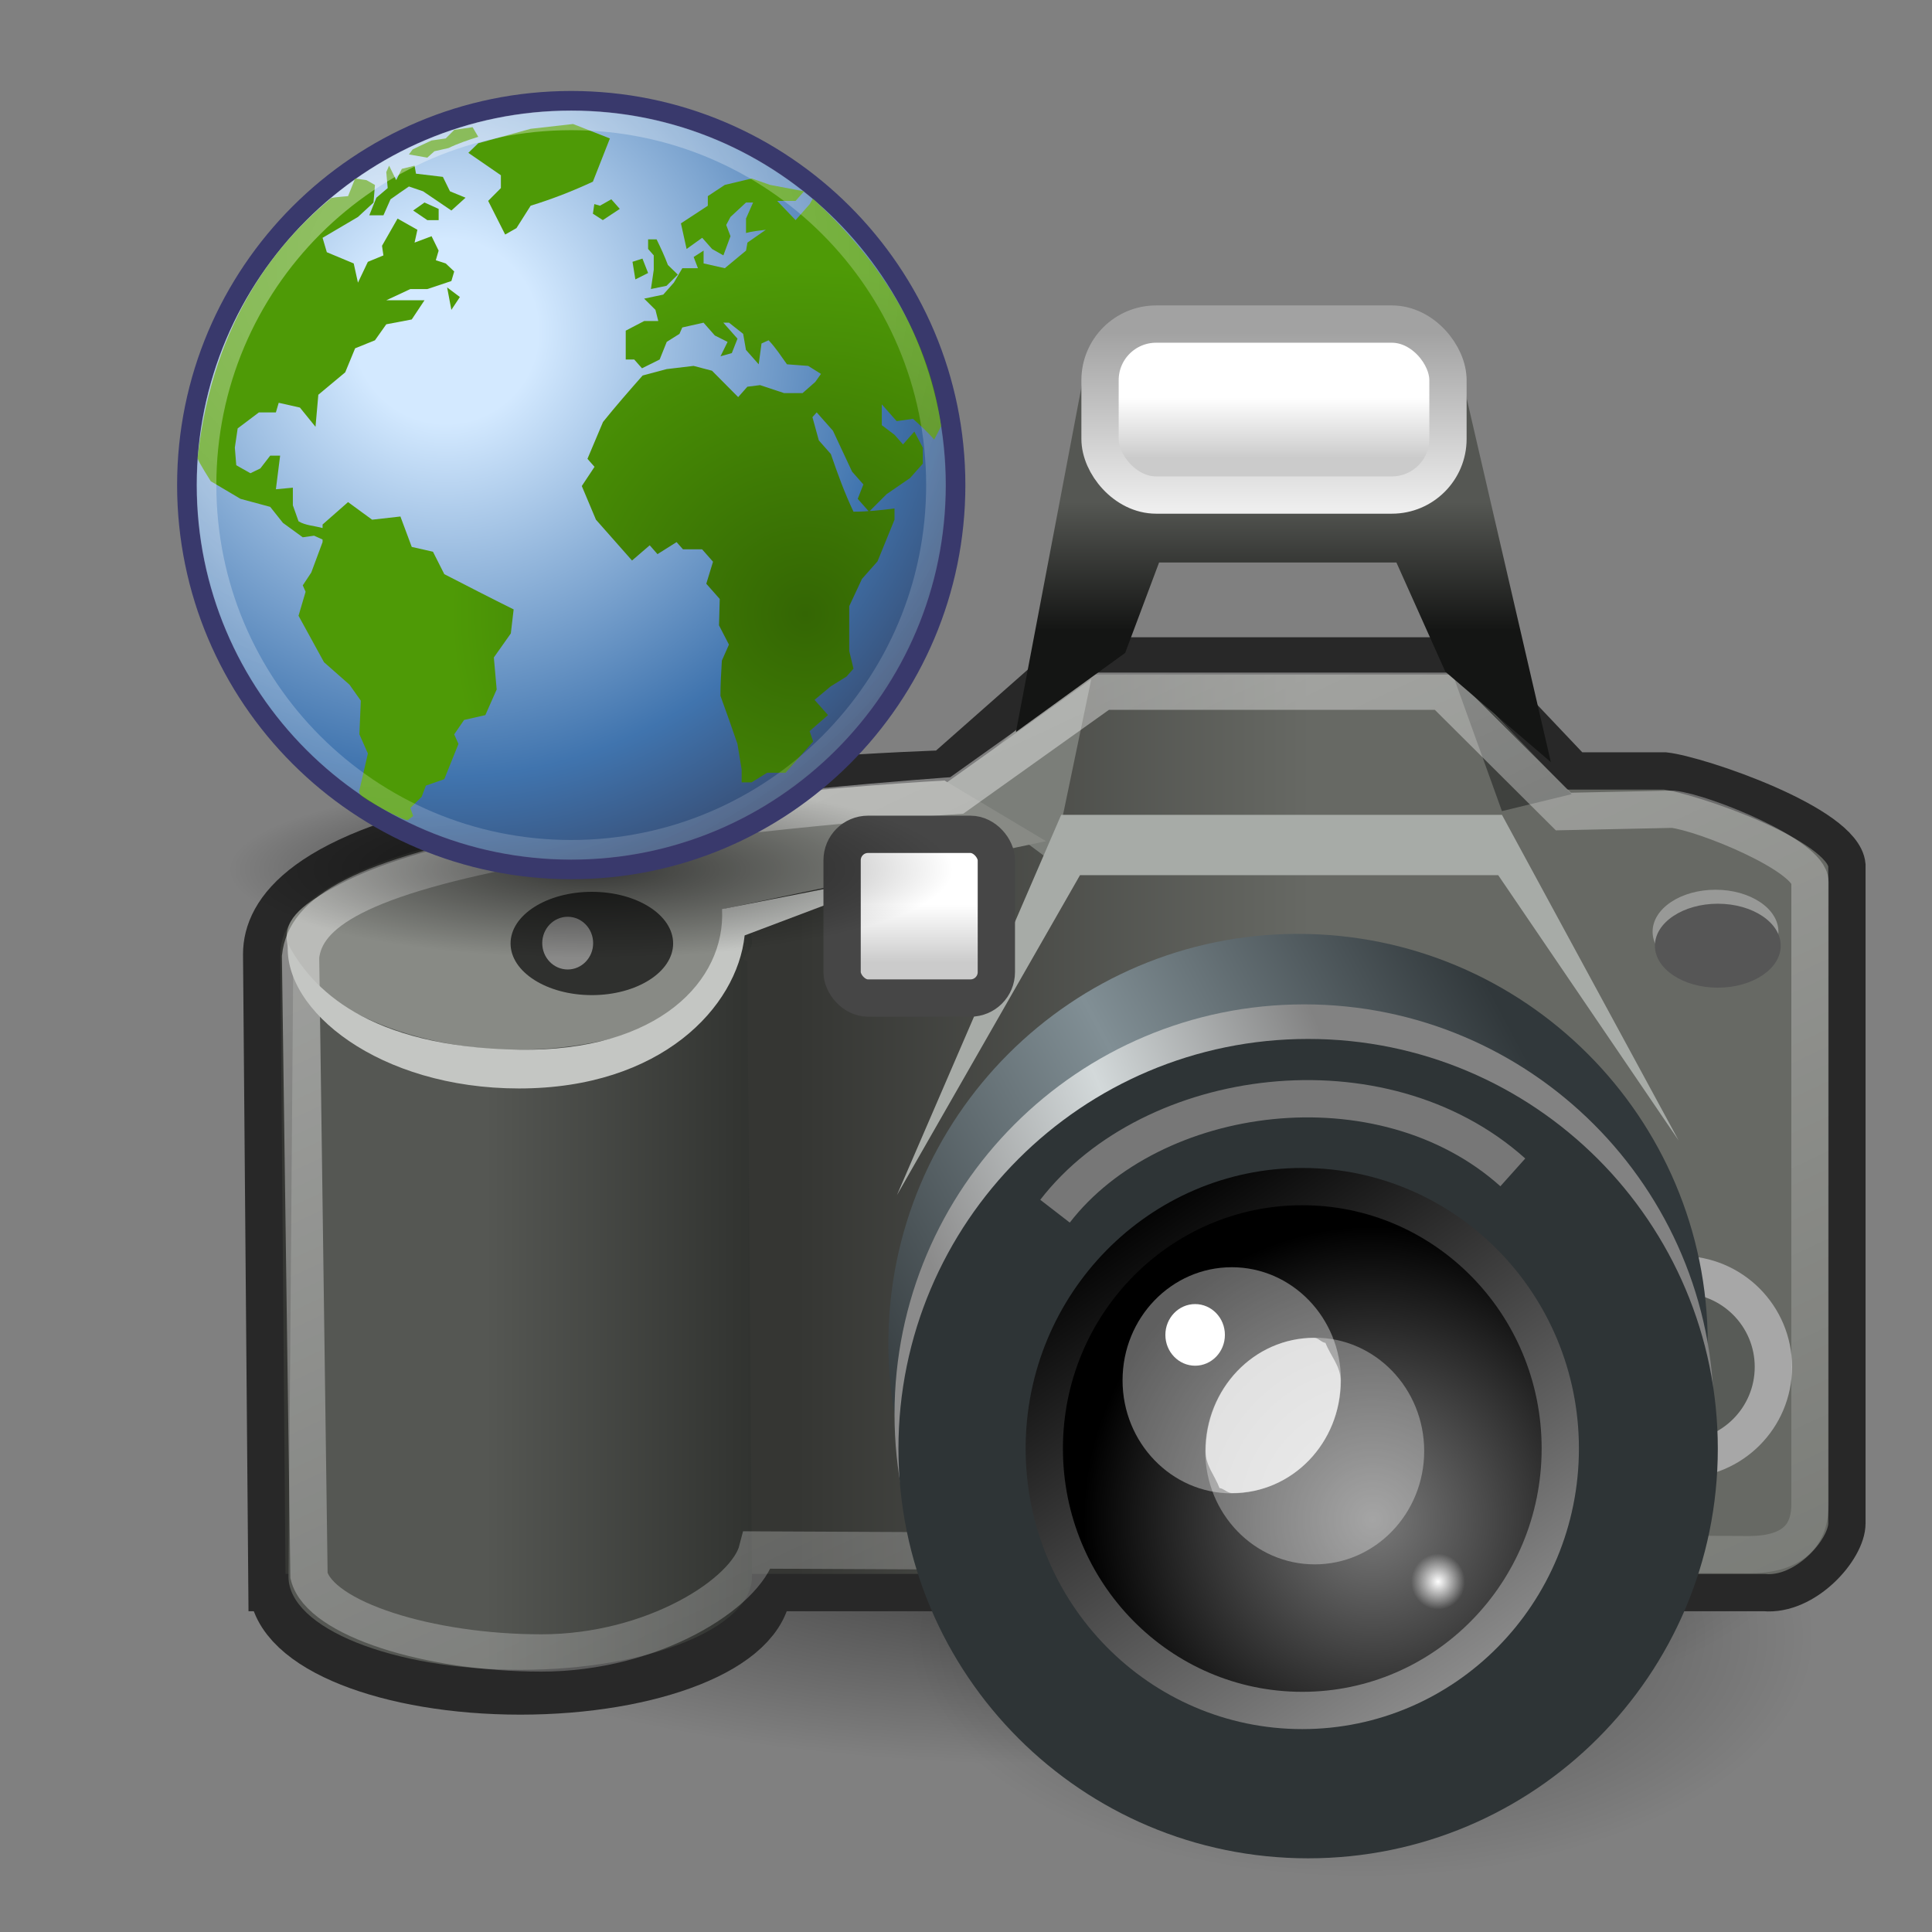 <?xml version="1.0" encoding="UTF-8" standalone="no"?>
<!-- Created with Inkscape (http://www.inkscape.org/) -->

<svg
   xmlns:dc="http://purl.org/dc/elements/1.1/"
   xmlns:cc="http://creativecommons.org/ns#"
   xmlns:rdf="http://www.w3.org/1999/02/22-rdf-syntax-ns#"
   xmlns:svg="http://www.w3.org/2000/svg"
   xmlns="http://www.w3.org/2000/svg"
   xmlns:xlink="http://www.w3.org/1999/xlink"
   xmlns:sodipodi="http://sodipodi.sourceforge.net/DTD/sodipodi-0.dtd"
   xmlns:inkscape="http://www.inkscape.org/namespaces/inkscape"
   width="240"
   height="240"
   id="svg2"
   version="1.1"
   inkscape:version="0.48.0 r9654"
   sodipodi:docname="Neues Dokument 1">
  <rect width="100%" height="100%" fill="#808080" stroke="none"/>
  <defs
     id="defs4">
    <linearGradient
       y2="29.719"
       x2="14.844"
       y1="29.719"
       x1="7.871"
       gradientTransform="matrix(1.036,0,0,1,0.585,-0.991)"
       gradientUnits="userSpaceOnUse"
       id="linearGradient3513"
       xlink:href="#linearGradient2290"
       inkscape:collect="always" />
    <linearGradient
       gradientTransform="translate(0.747,-1.193)"
       y2="26.093"
       x2="30.13"
       y1="26.093"
       x1="16.353"
       gradientUnits="userSpaceOnUse"
       id="linearGradient3510"
       xlink:href="#linearGradient2304"
       inkscape:collect="always" />
    <linearGradient
       y2="29.719"
       x2="14.844"
       y1="29.719"
       x1="7.871"
       gradientTransform="matrix(1.025,0,0,1,0.68,-1.193)"
       gradientUnits="userSpaceOnUse"
       id="linearGradient3503"
       xlink:href="#linearGradient2290"
       inkscape:collect="always" />
    <linearGradient
       gradientTransform="translate(0.747,-1.193)"
       y2="57.125"
       x2="35.888"
       y1="16.125"
       x1="16.667"
       gradientUnits="userSpaceOnUse"
       id="linearGradient3497"
       xlink:href="#linearGradient2690"
       inkscape:collect="always" />
    <linearGradient
       gradientTransform="translate(0.747,-1.193)"
       y2="12.847"
       x2="29.395"
       y1="9.412"
       x1="29.395"
       gradientUnits="userSpaceOnUse"
       id="linearGradient3489"
       xlink:href="#linearGradient2268"
       inkscape:collect="always" />
    <linearGradient
       y2="24.701"
       x2="7.915"
       y1="30.817"
       x1="7.915"
       gradientTransform="matrix(1.318,0,0,0.773,19.455,-15.414)"
       gradientUnits="userSpaceOnUse"
       id="linearGradient3486"
       xlink:href="#linearGradient2230"
       inkscape:collect="always" />
    <linearGradient
       y2="30.191"
       x2="6.56"
       y1="29.374"
       x1="6.56"
       gradientTransform="matrix(1.478,0,0,1.982,19.315,-52.801)"
       gradientUnits="userSpaceOnUse"
       id="linearGradient3484"
       xlink:href="#linearGradient3301"
       inkscape:collect="always" />
    <linearGradient
       y2="30.191"
       x2="6.56"
       y1="29.374"
       x1="6.56"
       gradientTransform="matrix(0.655,0,0,1.898,15.689,-36.745)"
       gradientUnits="userSpaceOnUse"
       id="linearGradient3479"
       xlink:href="#linearGradient3301"
       inkscape:collect="always" />
    <linearGradient
       y2="30.191"
       x2="6.56"
       y1="29.374"
       x1="6.56"
       gradientTransform="matrix(0.655,0,0,1.898,14.942,-35.552)"
       gradientUnits="userSpaceOnUse"
       id="linearGradient3242"
       xlink:href="#linearGradient3301"
       inkscape:collect="always" />
    <linearGradient
       y2="24.701"
       x2="7.915"
       y1="30.817"
       x1="7.915"
       gradientTransform="matrix(1.318,0,0,0.773,18.707,-14.22)"
       gradientUnits="userSpaceOnUse"
       id="linearGradient3240"
       xlink:href="#linearGradient2230"
       inkscape:collect="always" />
    <linearGradient
       y2="30.191"
       x2="6.56"
       y1="29.374"
       x1="6.56"
       gradientTransform="matrix(1.478,0,0,1.982,18.567,-51.608)"
       gradientUnits="userSpaceOnUse"
       id="linearGradient3238"
       xlink:href="#linearGradient3301"
       inkscape:collect="always" />
    <linearGradient
       y2="12.847"
       x2="29.395"
       y1="9.412"
       x1="29.395"
       gradientUnits="userSpaceOnUse"
       id="linearGradient3236"
       xlink:href="#linearGradient2268"
       inkscape:collect="always" />
    <radialGradient
       r="1.75"
       fy="22.688"
       fx="14.75"
       cy="22.688"
       cx="14.75"
       gradientTransform="matrix(1,0,0,1.036,0,-0.81)"
       gradientUnits="userSpaceOnUse"
       id="radialGradient3234"
       xlink:href="#linearGradient2818"
       inkscape:collect="always" />
    <linearGradient
       y2="27.073"
       x2="18.422"
       y1="18.849"
       x1="12.836"
       gradientUnits="userSpaceOnUse"
       id="linearGradient3232"
       xlink:href="#linearGradient2631"
       inkscape:collect="always" />
    <radialGradient
       r="4.625"
       fy="23.672"
       fx="16.875"
       cy="23.672"
       cx="16.875"
       gradientTransform="matrix(1,0,0,1.014,0,-0.305)"
       gradientUnits="userSpaceOnUse"
       id="radialGradient3230"
       xlink:href="#linearGradient2591"
       inkscape:collect="always" />
    <linearGradient
       y2="57.125"
       x2="35.888"
       y1="16.125"
       x1="16.667"
       gradientUnits="userSpaceOnUse"
       id="linearGradient3228"
       xlink:href="#linearGradient2690"
       inkscape:collect="always" />
    <linearGradient
       y2="29.719"
       x2="14.844"
       y1="29.719"
       x1="7.871"
       gradientTransform="matrix(1.025,0,0,1,-6.795098e-2,0)"
       gradientUnits="userSpaceOnUse"
       id="linearGradient3226"
       xlink:href="#linearGradient2290"
       inkscape:collect="always" />
    <linearGradient
       y2="30.917"
       x2="33.904"
       y1="35.303"
       x1="23.661"
       gradientUnits="userSpaceOnUse"
       id="linearGradient3224"
       xlink:href="#linearGradient2673"
       inkscape:collect="always" />
    <linearGradient
       y2="30.566"
       x2="38.416"
       y1="39.052"
       x1="22.55"
       gradientUnits="userSpaceOnUse"
       id="linearGradient3222"
       xlink:href="#linearGradient2615"
       inkscape:collect="always" />
    <linearGradient
       y2="26.093"
       x2="30.13"
       y1="26.093"
       x1="16.353"
       gradientUnits="userSpaceOnUse"
       id="linearGradient3220"
       xlink:href="#linearGradient2304"
       inkscape:collect="always" />
    <linearGradient
       y2="29.719"
       x2="14.844"
       y1="29.719"
       x1="7.871"
       gradientTransform="matrix(1.036,0,0,1,-0.162,0.202)"
       gradientUnits="userSpaceOnUse"
       id="linearGradient3218"
       xlink:href="#linearGradient2290"
       inkscape:collect="always" />
    <radialGradient
       r="17.5"
       fy="36.812"
       fx="25.375"
       cy="36.812"
       cx="25.375"
       gradientTransform="matrix(1,0,0,0.454,0,20.115)"
       gradientUnits="userSpaceOnUse"
       id="radialGradient3216"
       xlink:href="#linearGradient2656"
       inkscape:collect="always" />
    <radialGradient
       r="17.5"
       fy="36.812"
       fx="25.375"
       cy="36.812"
       cx="25.375"
       gradientTransform="matrix(1,0,0,0.454,0,20.115)"
       gradientUnits="userSpaceOnUse"
       id="radialGradient3214"
       xlink:href="#linearGradient2656"
       inkscape:collect="always" />
    <radialGradient
       gradientUnits="userSpaceOnUse"
       gradientTransform="matrix(1,0,0,1.036,0,-0.81)"
       r="1.75"
       fy="22.688"
       fx="14.75"
       cy="22.688"
       cx="14.75"
       id="radialGradient2824"
       xlink:href="#linearGradient2818"
       inkscape:collect="always" />
    <linearGradient
       y2="29.719"
       x2="14.844"
       y1="29.719"
       x1="7.871"
       gradientTransform="matrix(1.036,0,0,1,-0.162,0.202)"
       gradientUnits="userSpaceOnUse"
       id="linearGradient1485"
       xlink:href="#linearGradient2290"
       inkscape:collect="always" />
    <linearGradient
       y2="26.093"
       x2="30.13"
       y1="26.093"
       x1="16.353"
       gradientUnits="userSpaceOnUse"
       id="linearGradient1482"
       xlink:href="#linearGradient2304"
       inkscape:collect="always" />
    <linearGradient
       y2="29.719"
       x2="14.844"
       y1="29.719"
       x1="7.871"
       gradientTransform="matrix(1.025,0,0,1,-6.795098e-2,0)"
       gradientUnits="userSpaceOnUse"
       id="linearGradient1475"
       xlink:href="#linearGradient2290"
       inkscape:collect="always" />
    <linearGradient
       y2="57.125"
       x2="35.888"
       y1="16.125"
       x1="16.667"
       gradientUnits="userSpaceOnUse"
       id="linearGradient1469"
       xlink:href="#linearGradient2690"
       inkscape:collect="always" />
    <linearGradient
       y2="12.847"
       x2="29.395"
       y1="9.412"
       x1="29.395"
       gradientUnits="userSpaceOnUse"
       id="linearGradient1461"
       xlink:href="#linearGradient2268"
       inkscape:collect="always" />
    <linearGradient
       y2="24.701"
       x2="7.915"
       y1="30.817"
       x1="7.915"
       gradientTransform="matrix(1.318,0,0,0.773,18.707,-14.22)"
       gradientUnits="userSpaceOnUse"
       id="linearGradient1458"
       xlink:href="#linearGradient2230"
       inkscape:collect="always" />
    <linearGradient
       y2="30.191"
       x2="6.56"
       y1="29.374"
       x1="6.56"
       gradientTransform="matrix(1.478,0,0,1.982,18.567,-51.608)"
       gradientUnits="userSpaceOnUse"
       id="linearGradient1456"
       xlink:href="#linearGradient3301"
       inkscape:collect="always" />
    <linearGradient
       y2="30.191"
       x2="6.56"
       y1="29.374"
       x1="6.56"
       gradientTransform="matrix(0.655,0,0,1.898,14.942,-35.552)"
       gradientUnits="userSpaceOnUse"
       id="linearGradient1451"
       xlink:href="#linearGradient3301"
       inkscape:collect="always" />
    <linearGradient
       y2="27.073"
       x2="18.422"
       y1="18.849"
       x1="12.836"
       gradientUnits="userSpaceOnUse"
       id="linearGradient1433"
       xlink:href="#linearGradient2631"
       inkscape:collect="always" />
    <radialGradient
       r="4.625"
       fy="23.672"
       fx="16.875"
       cy="23.672"
       cx="16.875"
       gradientTransform="matrix(1,0,0,1.014,-4.816024e-16,-0.305)"
       gradientUnits="userSpaceOnUse"
       id="radialGradient1431"
       xlink:href="#linearGradient2591"
       inkscape:collect="always" />
    <linearGradient
       y2="30.917"
       x2="33.904"
       y1="35.303"
       x1="23.661"
       gradientUnits="userSpaceOnUse"
       id="linearGradient1425"
       xlink:href="#linearGradient2673"
       inkscape:collect="always" />
    <linearGradient
       y2="30.566"
       x2="38.416"
       y1="39.052"
       x1="22.55"
       gradientUnits="userSpaceOnUse"
       id="linearGradient1423"
       xlink:href="#linearGradient2615"
       inkscape:collect="always" />
    <radialGradient
       r="17.5"
       fy="36.812"
       fx="25.375"
       cy="36.812"
       cx="25.375"
       gradientTransform="matrix(1,0,0,0.454,-1.856804e-15,20.115)"
       gradientUnits="userSpaceOnUse"
       id="radialGradient1417"
       xlink:href="#linearGradient2656"
       inkscape:collect="always" />
    <radialGradient
       r="17.5"
       fy="36.812"
       fx="25.375"
       cy="36.812"
       cx="25.375"
       gradientTransform="matrix(1,0,0,0.454,-8.417747e-16,20.115)"
       gradientUnits="userSpaceOnUse"
       id="radialGradient1415"
       xlink:href="#linearGradient2656"
       inkscape:collect="always" />
    <linearGradient
       id="linearGradient2591">
      <stop
         id="stop2593"
         offset="0"
         style="stop-color:#7a7a7a;stop-opacity:1;" />
      <stop
         id="stop2595"
         offset="1"
         style="stop-color:#000000;stop-opacity:1;" />
    </linearGradient>
    <linearGradient
       id="linearGradient3301">
      <stop
         style="stop-color:#ffffff;stop-opacity:1;"
         offset="0"
         id="stop3303" />
      <stop
         style="stop-color:#cbcbcb;stop-opacity:1;"
         offset="1"
         id="stop3305" />
    </linearGradient>
    <linearGradient
       id="linearGradient2230">
      <stop
         id="stop2232"
         offset="0"
         style="stop-color:#eeeeee;stop-opacity:1;" />
      <stop
         id="stop2234"
         offset="1"
         style="stop-color:#a2a2a2;stop-opacity:1;" />
    </linearGradient>
    <linearGradient
       id="linearGradient2268">
      <stop
         style="stop-color:#555753;stop-opacity:1;"
         offset="0"
         id="stop2270" />
      <stop
         style="stop-opacity:1;stop-color:#141514"
         offset="1"
         id="stop2272" />
    </linearGradient>
    <linearGradient
       id="linearGradient2290">
      <stop
         style="stop-color:#555753;stop-opacity:1;"
         offset="0"
         id="stop2292" />
      <stop
         style="stop-color:#313330;stop-opacity:1;"
         offset="1"
         id="stop2294" />
    </linearGradient>
    <linearGradient
       id="linearGradient2304">
      <stop
         style="stop-color:#353633;stop-opacity:1;"
         offset="0"
         id="stop2306" />
      <stop
         style="stop-color:#676964;stop-opacity:1;"
         offset="1"
         id="stop2308" />
    </linearGradient>
    <linearGradient
       id="linearGradient2615">
      <stop
         style="stop-color:#363d40;stop-opacity:1;"
         offset="0"
         id="stop2617" />
      <stop
         id="stop2623"
         offset="0.5"
         style="stop-color:#818f95;stop-opacity:1;" />
      <stop
         style="stop-color:#31383b;stop-opacity:1;"
         offset="1"
         id="stop2619" />
    </linearGradient>
    <linearGradient
       id="linearGradient2631">
      <stop
         style="stop-color:#010101;stop-opacity:1;"
         offset="0"
         id="stop2633" />
      <stop
         style="stop-color:#959595;stop-opacity:1;"
         offset="1"
         id="stop2635" />
    </linearGradient>
    <linearGradient
       inkscape:collect="always"
       id="linearGradient2656">
      <stop
         style="stop-color:#000000;stop-opacity:1;"
         offset="0"
         id="stop2658" />
      <stop
         style="stop-color:#000000;stop-opacity:0;"
         offset="1"
         id="stop2660" />
    </linearGradient>
    <linearGradient
       id="linearGradient2673">
      <stop
         style="stop-color:#8b8b8b;stop-opacity:1;"
         offset="0"
         id="stop2675" />
      <stop
         id="stop2681"
         offset="0.5"
         style="stop-color:#d3d9da;stop-opacity:1;" />
      <stop
         style="stop-color:#828282;stop-opacity:1;"
         offset="1"
         id="stop2677" />
    </linearGradient>
    <linearGradient
       inkscape:collect="always"
       id="linearGradient2690">
      <stop
         style="stop-color:#ffffff;stop-opacity:1;"
         offset="0"
         id="stop2692" />
      <stop
         style="stop-color:#ffffff;stop-opacity:0;"
         offset="1"
         id="stop2694" />
    </linearGradient>
    <linearGradient
       id="linearGradient2818"
       inkscape:collect="always">
      <stop
         id="stop2820"
         offset="0"
         style="stop-color:#ffffff;stop-opacity:1;" />
      <stop
         id="stop2822"
         offset="1"
         style="stop-color:#ffffff;stop-opacity:0;" />
    </linearGradient>
    <inkscape:perspective
       id="perspective3181"
       inkscape:persp3d-origin="24 : 16 : 1"
       inkscape:vp_z="48 : 24 : 1"
       inkscape:vp_y="0 : 1000 : 0"
       inkscape:vp_x="0 : 24 : 1"
       sodipodi:type="inkscape:persp3d" />
    <radialGradient
       r="19.094"
       fy="31.097"
       fx="37.179"
       cy="31.097"
       cx="37.179"
       gradientTransform="matrix(0.953,-0.027,0.026,0.936,0.663,2.179)"
       gradientUnits="userSpaceOnUse"
       id="radialGradient6483"
       xlink:href="#linearGradient6527"
       inkscape:collect="always" />
    <radialGradient
       r="19.094"
       fy="31.097"
       fx="37.179"
       cy="31.097"
       cx="37.179"
       gradientTransform="matrix(0.953,-0.027,0.026,0.936,0.663,2.179)"
       gradientUnits="userSpaceOnUse"
       id="radialGradient6481"
       xlink:href="#linearGradient6527"
       inkscape:collect="always" />
    <radialGradient
       r="19.094"
       fy="31.097"
       fx="37.179"
       cy="31.097"
       cx="37.179"
       gradientTransform="matrix(0.953,-0.027,0.026,0.936,0.663,2.179)"
       gradientUnits="userSpaceOnUse"
       id="radialGradient6479"
       xlink:href="#linearGradient6527"
       inkscape:collect="always" />
    <radialGradient
       r="19.094"
       fy="31.097"
       fx="37.179"
       cy="31.097"
       cx="37.179"
       gradientTransform="matrix(0.953,-0.027,0.026,0.936,0.663,2.179)"
       gradientUnits="userSpaceOnUse"
       id="radialGradient6477"
       xlink:href="#linearGradient6527"
       inkscape:collect="always" />
    <radialGradient
       r="19.094"
       fy="31.097"
       fx="37.179"
       cy="31.097"
       cx="37.179"
       gradientTransform="matrix(0.953,-0.027,0.026,0.936,0.663,2.179)"
       gradientUnits="userSpaceOnUse"
       id="radialGradient6475"
       xlink:href="#linearGradient6527"
       inkscape:collect="always" />
    <radialGradient
       r="19.094"
       fy="31.097"
       fx="37.179"
       cy="31.097"
       cx="37.179"
       gradientTransform="matrix(0.953,-0.027,0.026,0.936,0.663,2.179)"
       gradientUnits="userSpaceOnUse"
       id="radialGradient6473"
       xlink:href="#linearGradient6527"
       inkscape:collect="always" />
    <radialGradient
       r="19.094"
       fy="31.097"
       fx="37.179"
       cy="31.097"
       cx="37.179"
       gradientTransform="matrix(0.953,-0.027,0.026,0.936,0.663,2.179)"
       gradientUnits="userSpaceOnUse"
       id="radialGradient6471"
       xlink:href="#linearGradient6527"
       inkscape:collect="always" />
    <radialGradient
       r="19.094"
       fy="31.097"
       fx="37.179"
       cy="31.097"
       cx="37.179"
       gradientTransform="matrix(0.953,-0.027,0.026,0.936,0.663,2.179)"
       gradientUnits="userSpaceOnUse"
       id="radialGradient6469"
       xlink:href="#linearGradient6527"
       inkscape:collect="always" />
    <radialGradient
       r="19.094"
       fy="31.097"
       fx="37.179"
       cy="31.097"
       cx="37.179"
       gradientTransform="matrix(0.953,-0.027,0.026,0.936,0.663,2.179)"
       gradientUnits="userSpaceOnUse"
       id="radialGradient6467"
       xlink:href="#linearGradient6527"
       inkscape:collect="always" />
    <radialGradient
       r="19.094"
       fy="31.097"
       fx="37.179"
       cy="31.097"
       cx="37.179"
       gradientTransform="matrix(0.953,-0.027,0.026,0.936,0.663,2.179)"
       gradientUnits="userSpaceOnUse"
       id="radialGradient6465"
       xlink:href="#linearGradient6527"
       inkscape:collect="always" />
    <radialGradient
       r="19.094"
       fy="31.097"
       fx="37.179"
       cy="31.097"
       cx="37.179"
       gradientTransform="matrix(0.953,-0.027,0.026,0.936,0.663,2.179)"
       gradientUnits="userSpaceOnUse"
       id="radialGradient6463"
       xlink:href="#linearGradient6527"
       inkscape:collect="always" />
    <radialGradient
       r="19.094"
       fy="31.097"
       fx="37.179"
       cy="31.097"
       cx="37.179"
       gradientTransform="matrix(0.953,-0.027,0.026,0.936,0.663,2.179)"
       gradientUnits="userSpaceOnUse"
       id="radialGradient6461"
       xlink:href="#linearGradient6527"
       inkscape:collect="always" />
    <radialGradient
       r="19.094"
       fy="31.097"
       fx="37.179"
       cy="31.097"
       cx="37.179"
       gradientTransform="matrix(0.953,-0.027,0.026,0.936,0.663,2.179)"
       gradientUnits="userSpaceOnUse"
       id="radialGradient6459"
       xlink:href="#linearGradient6527"
       inkscape:collect="always" />
    <radialGradient
       r="19.094"
       fy="31.097"
       fx="37.179"
       cy="31.097"
       cx="37.179"
       gradientTransform="matrix(0.953,-0.027,0.026,0.936,0.663,2.179)"
       gradientUnits="userSpaceOnUse"
       id="radialGradient6457"
       xlink:href="#linearGradient6527"
       inkscape:collect="always" />
    <radialGradient
       r="19.094"
       fy="31.097"
       fx="37.179"
       cy="31.097"
       cx="37.179"
       gradientTransform="matrix(0.953,-0.027,0.026,0.936,0.663,2.179)"
       gradientUnits="userSpaceOnUse"
       id="radialGradient6455"
       xlink:href="#linearGradient6527"
       inkscape:collect="always" />
    <radialGradient
       r="19.094"
       fy="31.097"
       fx="37.179"
       cy="31.097"
       cx="37.179"
       gradientTransform="matrix(0.953,-0.027,0.026,0.936,0.663,2.179)"
       gradientUnits="userSpaceOnUse"
       id="radialGradient6453"
       xlink:href="#linearGradient6527"
       inkscape:collect="always" />
    <radialGradient
       r="19.094"
       fy="31.097"
       fx="37.179"
       cy="31.097"
       cx="37.179"
       gradientTransform="matrix(0.953,-0.027,0.026,0.936,0.663,2.179)"
       gradientUnits="userSpaceOnUse"
       id="radialGradient6451"
       xlink:href="#linearGradient6527"
       inkscape:collect="always" />
    <radialGradient
       r="19.094"
       fy="31.097"
       fx="37.179"
       cy="31.097"
       cx="37.179"
       gradientTransform="matrix(0.953,-0.027,0.026,0.936,0.663,2.179)"
       gradientUnits="userSpaceOnUse"
       id="radialGradient6449"
       xlink:href="#linearGradient6527"
       inkscape:collect="always" />
    <radialGradient
       r="19.094"
       fy="31.097"
       fx="37.179"
       cy="31.097"
       cx="37.179"
       gradientTransform="matrix(0.953,-0.027,0.026,0.936,0.663,2.179)"
       gradientUnits="userSpaceOnUse"
       id="radialGradient6447"
       xlink:href="#linearGradient6527"
       inkscape:collect="always" />
    <radialGradient
       r="19.094"
       fy="31.097"
       fx="37.179"
       cy="31.097"
       cx="37.179"
       gradientTransform="matrix(0.953,-0.027,0.026,0.936,0.663,2.179)"
       gradientUnits="userSpaceOnUse"
       id="radialGradient6445"
       xlink:href="#linearGradient6527"
       inkscape:collect="always" />
    <radialGradient
       r="19.094"
       fy="31.097"
       fx="37.179"
       cy="31.097"
       cx="37.179"
       gradientTransform="matrix(0.953,-0.027,0.026,0.936,0.663,2.179)"
       gradientUnits="userSpaceOnUse"
       id="radialGradient6443"
       xlink:href="#linearGradient6527"
       inkscape:collect="always" />
    <radialGradient
       r="19.094"
       fy="31.097"
       fx="37.179"
       cy="31.097"
       cx="37.179"
       gradientTransform="matrix(0.953,-0.027,0.026,0.936,0.663,2.179)"
       gradientUnits="userSpaceOnUse"
       id="radialGradient6441"
       xlink:href="#linearGradient6527"
       inkscape:collect="always" />
    <radialGradient
       r="19.094"
       fy="31.097"
       fx="37.179"
       cy="31.097"
       cx="37.179"
       gradientTransform="matrix(0.953,-0.027,0.026,0.936,0.663,2.179)"
       gradientUnits="userSpaceOnUse"
       id="radialGradient6439"
       xlink:href="#linearGradient6527"
       inkscape:collect="always" />
    <radialGradient
       r="19.094"
       fy="31.097"
       fx="37.179"
       cy="31.097"
       cx="37.179"
       gradientTransform="matrix(0.953,-0.027,0.026,0.936,0.663,2.179)"
       gradientUnits="userSpaceOnUse"
       id="radialGradient6437"
       xlink:href="#linearGradient6527"
       inkscape:collect="always" />
    <radialGradient
       r="19.094"
       fy="31.097"
       fx="37.179"
       cy="31.097"
       cx="37.179"
       gradientTransform="matrix(0.953,-0.027,0.026,0.936,0.663,2.179)"
       gradientUnits="userSpaceOnUse"
       id="radialGradient6435"
       xlink:href="#linearGradient6527"
       inkscape:collect="always" />
    <radialGradient
       r="19.094"
       fy="31.097"
       fx="37.179"
       cy="31.097"
       cx="37.179"
       gradientTransform="matrix(0.953,-0.027,0.026,0.936,0.663,2.179)"
       gradientUnits="userSpaceOnUse"
       id="radialGradient6433"
       xlink:href="#linearGradient6527"
       inkscape:collect="always" />
    <radialGradient
       r="19.094"
       fy="31.097"
       fx="37.179"
       cy="31.097"
       cx="37.179"
       gradientTransform="matrix(0.953,-0.027,0.026,0.936,0.663,2.179)"
       gradientUnits="userSpaceOnUse"
       id="radialGradient6431"
       xlink:href="#linearGradient6527"
       inkscape:collect="always" />
    <radialGradient
       r="19.094"
       fy="31.097"
       fx="37.179"
       cy="31.097"
       cx="37.179"
       gradientTransform="matrix(0.953,-0.027,0.026,0.936,0.663,2.179)"
       gradientUnits="userSpaceOnUse"
       id="radialGradient6429"
       xlink:href="#linearGradient6527"
       inkscape:collect="always" />
    <radialGradient
       r="19.094"
       fy="31.097"
       fx="37.179"
       cy="31.097"
       cx="37.179"
       gradientTransform="matrix(0.953,-0.027,0.026,0.936,0.663,2.179)"
       gradientUnits="userSpaceOnUse"
       id="radialGradient6427"
       xlink:href="#linearGradient6527"
       inkscape:collect="always" />
    <radialGradient
       r="19.094"
       fy="31.097"
       fx="37.179"
       cy="31.097"
       cx="37.179"
       gradientTransform="matrix(0.953,-0.027,0.026,0.936,0.663,2.179)"
       gradientUnits="userSpaceOnUse"
       id="radialGradient6425"
       xlink:href="#linearGradient6527"
       inkscape:collect="always" />
    <radialGradient
       r="19.094"
       fy="31.097"
       fx="37.179"
       cy="31.097"
       cx="37.179"
       gradientTransform="matrix(0.953,-0.027,0.026,0.936,0.663,2.179)"
       gradientUnits="userSpaceOnUse"
       id="radialGradient6423"
       xlink:href="#linearGradient6527"
       inkscape:collect="always" />
    <radialGradient
       r="19.094"
       fy="31.097"
       fx="37.179"
       cy="31.097"
       cx="37.179"
       gradientTransform="matrix(0.953,-0.027,0.026,0.936,0.663,2.179)"
       gradientUnits="userSpaceOnUse"
       id="radialGradient6421"
       xlink:href="#linearGradient6527"
       inkscape:collect="always" />
    <radialGradient
       r="19.094"
       fy="31.097"
       fx="37.179"
       cy="31.097"
       cx="37.179"
       gradientTransform="matrix(0.953,-0.027,0.026,0.936,0.663,2.179)"
       gradientUnits="userSpaceOnUse"
       id="radialGradient6419"
       xlink:href="#linearGradient6527"
       inkscape:collect="always" />
    <radialGradient
       r="19.094"
       fy="31.097"
       fx="37.179"
       cy="31.097"
       cx="37.179"
       gradientTransform="matrix(0.953,-0.027,0.026,0.936,0.663,2.179)"
       gradientUnits="userSpaceOnUse"
       id="radialGradient6417"
       xlink:href="#linearGradient6527"
       inkscape:collect="always" />
    <radialGradient
       r="19.094"
       fy="31.097"
       fx="37.179"
       cy="31.097"
       cx="37.179"
       gradientTransform="matrix(0.953,-0.027,0.026,0.936,0.663,2.179)"
       gradientUnits="userSpaceOnUse"
       id="radialGradient6415"
       xlink:href="#linearGradient6527"
       inkscape:collect="always" />
    <radialGradient
       r="19.094"
       fy="31.097"
       fx="37.179"
       cy="31.097"
       cx="37.179"
       gradientTransform="matrix(0.953,-0.027,0.026,0.936,0.663,2.179)"
       gradientUnits="userSpaceOnUse"
       id="radialGradient6413"
       xlink:href="#linearGradient6527"
       inkscape:collect="always" />
    <radialGradient
       r="19.094"
       fy="31.097"
       fx="37.179"
       cy="31.097"
       cx="37.179"
       gradientTransform="matrix(0.953,-0.027,0.026,0.936,0.663,2.179)"
       gradientUnits="userSpaceOnUse"
       id="radialGradient6411"
       xlink:href="#linearGradient6527"
       inkscape:collect="always" />
    <radialGradient
       r="19.094"
       fy="31.097"
       fx="37.179"
       cy="31.097"
       cx="37.179"
       gradientTransform="matrix(0.953,-0.027,0.026,0.936,0.663,2.179)"
       gradientUnits="userSpaceOnUse"
       id="radialGradient6409"
       xlink:href="#linearGradient6527"
       inkscape:collect="always" />
    <radialGradient
       r="19.094"
       fy="31.097"
       fx="37.179"
       cy="31.097"
       cx="37.179"
       gradientTransform="matrix(0.953,-0.027,0.026,0.936,0.663,2.179)"
       gradientUnits="userSpaceOnUse"
       id="radialGradient6407"
       xlink:href="#linearGradient6527"
       inkscape:collect="always" />
    <radialGradient
       r="19.094"
       fy="31.097"
       fx="37.179"
       cy="31.097"
       cx="37.179"
       gradientTransform="matrix(0.953,-0.027,0.026,0.936,0.663,2.179)"
       gradientUnits="userSpaceOnUse"
       id="radialGradient6405"
       xlink:href="#linearGradient6527"
       inkscape:collect="always" />
    <radialGradient
       inkscape:collect="always"
       xlink:href="#linearGradient4126-4"
       id="radialGradient6386"
       gradientUnits="userSpaceOnUse"
       gradientTransform="matrix(1,0,0,0.5,0,20)"
       cx="23.857"
       cy="40"
       fx="23.857"
       fy="40"
       r="17.143" />
    <linearGradient
       inkscape:collect="always"
       id="linearGradient4126-4">
      <stop
         style="stop-color:#000000;stop-opacity:1;"
         offset="0"
         id="stop4128-3" />
      <stop
         style="stop-color:#000000;stop-opacity:0;"
         offset="1"
         id="stop4130-7" />
    </linearGradient>
    <radialGradient
       r="17.143"
       fy="40"
       fx="23.857"
       cy="40"
       cx="23.857"
       gradientTransform="matrix(1,0,0,0.5,0,20)"
       gradientUnits="userSpaceOnUse"
       id="radialGradient3976"
       xlink:href="#linearGradient4126-4"
       inkscape:collect="always" />
    <radialGradient
       gradientUnits="userSpaceOnUse"
       gradientTransform="matrix(0.953,-0.027,0.026,0.936,0.663,2.179)"
       r="19.094"
       fy="31.097"
       fx="37.179"
       cy="31.097"
       cx="37.179"
       id="radialGradient6533"
       xlink:href="#linearGradient6527"
       inkscape:collect="always" />
    <linearGradient
       y2="21.336"
       x2="-21.962"
       y1="15.649"
       x1="-21.659"
       gradientUnits="userSpaceOnUse"
       id="linearGradient6019"
       xlink:href="#linearGradient6001"
       inkscape:collect="always" />
    <linearGradient
       y2="22.662"
       x2="-22.114"
       y1="28.338"
       x1="-22.823"
       gradientUnits="userSpaceOnUse"
       id="linearGradient6015"
       xlink:href="#linearGradient6001"
       inkscape:collect="always" />
    <linearGradient
       y2="22.662"
       x2="-22.114"
       y1="30.057"
       x1="-25.176"
       gradientUnits="userSpaceOnUse"
       id="linearGradient6011"
       xlink:href="#linearGradient6001"
       inkscape:collect="always" />
    <linearGradient
       gradientUnits="userSpaceOnUse"
       y2="21.042"
       x2="-22.252"
       y1="30.057"
       x1="-25.176"
       id="linearGradient6007"
       xlink:href="#linearGradient6001"
       inkscape:collect="always" />
    <radialGradient
       r="6.718"
       fy="12.493"
       fx="12.071"
       cy="12.493"
       cx="12.071"
       gradientUnits="userSpaceOnUse"
       id="radialGradient5989"
       xlink:href="#linearGradient4825"
       inkscape:collect="always" />
    <radialGradient
       r="6.718"
       fy="12.493"
       fx="12.071"
       cy="12.493"
       cx="12.071"
       gradientUnits="userSpaceOnUse"
       id="radialGradient5987"
       xlink:href="#linearGradient4825"
       inkscape:collect="always" />
    <radialGradient
       r="6.718"
       fy="12.493"
       fx="12.071"
       cy="12.493"
       cx="12.071"
       gradientUnits="userSpaceOnUse"
       id="radialGradient5985"
       xlink:href="#linearGradient4825"
       inkscape:collect="always" />
    <radialGradient
       r="6.718"
       fy="12.493"
       fx="12.071"
       cy="12.493"
       cx="12.071"
       gradientUnits="userSpaceOnUse"
       id="radialGradient5983"
       xlink:href="#linearGradient4825"
       inkscape:collect="always" />
    <radialGradient
       gradientUnits="userSpaceOnUse"
       r="43.527"
       fy="12.142"
       fx="15.601"
       cy="12.142"
       cx="15.601"
       gradientTransform="matrix(1.006,0,0,1.006,-1.708,0.382)"
       id="radialGradient4132"
       xlink:href="#linearGradient4126"
       inkscape:collect="always" />
    <radialGradient
       gradientUnits="userSpaceOnUse"
       r="12.289"
       fy="63.965"
       fx="15.116"
       cy="63.965"
       cx="15.116"
       gradientTransform="scale(1.644,0.608)"
       id="radialGradient4120"
       xlink:href="#linearGradient4114"
       inkscape:collect="always" />
    <radialGradient
       gradientUnits="userSpaceOnUse"
       r="29.993"
       fy="15.716"
       fx="18.248"
       cy="15.716"
       cx="18.248"
       gradientTransform="matrix(1.006,0,0,1.006,-1.708,0.382)"
       id="radialGradient3968"
       xlink:href="#linearGradient3962"
       inkscape:collect="always" />
    <linearGradient
       id="linearGradient3962">
      <stop
         id="stop3964"
         offset="0"
         style="stop-color:#d3e9ff;stop-opacity:1;" />
      <stop
         id="stop4134"
         offset="0.155"
         style="stop-color:#d3e9ff;stop-opacity:1;" />
      <stop
         id="stop4346"
         offset="0.75"
         style="stop-color:#4074ae;stop-opacity:1;" />
      <stop
         id="stop3966"
         offset="1"
         style="stop-color:#36486c;stop-opacity:1;" />
    </linearGradient>
    <linearGradient
       id="linearGradient4114"
       inkscape:collect="always">
      <stop
         id="stop4116"
         offset="0"
         style="stop-color:#000000;stop-opacity:1;" />
      <stop
         id="stop4118"
         offset="1"
         style="stop-color:#000000;stop-opacity:0;" />
    </linearGradient>
    <linearGradient
       id="linearGradient4126">
      <stop
         id="stop4128"
         offset="0"
         style="stop-color:#ffffff;stop-opacity:1;" />
      <stop
         id="stop4130"
         offset="1"
         style="stop-color:#ffffff;stop-opacity:0.165;" />
    </linearGradient>
    <linearGradient
       id="linearGradient4825"
       inkscape:collect="always">
      <stop
         id="stop4827"
         offset="0"
         style="stop-color:#ffffff;stop-opacity:1;" />
      <stop
         id="stop4829"
         offset="1"
         style="stop-color:#ffffff;stop-opacity:0;" />
    </linearGradient>
    <linearGradient
       id="linearGradient6001"
       inkscape:collect="always">
      <stop
         id="stop6003"
         offset="0"
         style="stop-color:#ffffff;stop-opacity:1;" />
      <stop
         id="stop6005"
         offset="1"
         style="stop-color:#ffffff;stop-opacity:0;" />
    </linearGradient>
    <linearGradient
       id="linearGradient6527">
      <stop
         id="stop6529"
         offset="0"
         style="stop-color:#346604;stop-opacity:1;" />
      <stop
         id="stop6531"
         offset="1"
         style="stop-color:#4e9a06;stop-opacity:1;" />
    </linearGradient>
  </defs>
  <sodipodi:namedview
     id="base"
     pagecolor="#ffffff"
     bordercolor="#666666"
     borderopacity="1.0"
     inkscape:pageopacity="0.0"
     inkscape:pageshadow="2"
     inkscape:zoom="1"
     inkscape:cx="322.5"
     inkscape:cy="40"
     inkscape:document-units="px"
     inkscape:current-layer="layer1"
     showgrid="false"
     fit-margin-top="0"
     fit-margin-left="0"
     fit-margin-right="0"
     fit-margin-bottom="0"
     inkscape:window-width="1394"
     inkscape:window-height="847"
     inkscape:window-x="179"
     inkscape:window-y="82"
     inkscape:window-maximized="0" />
  <g
     inkscape:label="Ebene 1"
     inkscape:groupmode="layer"
     id="layer1"
     transform="translate(0,-812.362)">
    <g
       id="layer1-4"
       inkscape:label="Layer 1"
       transform="matrix(4.633,0,0,4.633,19.778,836.669)">
      <path
         transform="matrix(0.693,0,0,0.811,14.658,8.763)"
         d="m 42.875,36.812 c 0,4.384 -7.835,7.938 -17.5,7.938 -9.665,0 -17.5,-3.554 -17.5,-7.938 0,-4.384 7.835,-7.938 17.5,-7.938 9.665,0 17.5,3.554 17.5,7.938 z"
         sodipodi:ry="7.9375"
         sodipodi:rx="17.5"
         sodipodi:cy="36.8125"
         sodipodi:cx="25.375"
         id="path2664"
         style="opacity:0.399;fill:url(#radialGradient3214);fill-opacity:1;fill-rule:nonzero;stroke:none;stroke-width:1;marker:none;visibility:visible;display:block;overflow:visible"
         sodipodi:type="arc" />
      <path
         sodipodi:type="arc"
         style="opacity:0.582;fill:url(#radialGradient3216);fill-opacity:1;fill-rule:nonzero;stroke:none;stroke-width:1;marker:none;visibility:visible;display:block;overflow:visible"
         id="path2654"
         sodipodi:cx="25.375"
         sodipodi:cy="36.8125"
         sodipodi:rx="17.5"
         sodipodi:ry="7.9375"
         d="m 42.875,36.812 c 0,4.384 -7.835,7.938 -17.5,7.938 -9.665,0 -17.5,-3.554 -17.5,-7.938 0,-4.384 7.835,-7.938 17.5,-7.938 9.665,0 17.5,3.554 17.5,7.938 z"
         transform="matrix(1.157,0,0,0.811,-5.124,5.763)" />
      <path
         sodipodi:nodetypes="csscssscssc"
         id="path2608"
         d="m 9.68,17.727 c -3.471,0 -6.279,1.12 -6.279,2.5 0,0.157 0.157,0.289 0.227,0.438 -0.01,0.049 -0.097,0.041 -0.097,0.094 0,0 -0.129,16.312 -0.129,16.469 0,1.38 2.808,2.5 6.279,2.5 3.471,0 6.279,-1.12 6.279,-2.5 l -0.129,-16.469 c 0,-0.053 -0.087,-0.044 -0.097,-0.094 0.07,-0.149 0.227,-0.281 0.227,-0.438 0,-1.38 -2.808,-2.5 -6.279,-2.5 z"
         style="fill:url(#linearGradient3513);fill-opacity:1;fill-rule:nonzero;stroke:#282828;stroke-width:2;stroke-linecap:butt;stroke-linejoin:miter;stroke-miterlimit:4;stroke-opacity:1;stroke-dasharray:none;stroke-dashoffset:0;marker:none;visibility:visible;display:block;overflow:visible"
         inkscape:connector-curvature="0" />
      <path
         style="fill:url(#linearGradient3510);fill-opacity:1;fill-rule:nonzero;stroke:#282828;stroke-width:1;stroke-linecap:butt;stroke-linejoin:miter;stroke-miterlimit:4;stroke-opacity:1;stroke-dasharray:none;stroke-dashoffset:0;marker:none;visibility:visible;display:block;overflow:visible"
         d="m 2.89,37.455 40.143,0 c 1.111,0.101 2.219,-1.15 2.219,-1.857 l 0,-17.648 c -0.101,-1.111 -3.969,-2.424 -4.878,-2.525 l -2.432,0 -2.924,-3.085 -10.557,0 -3.435,3.031 c 0,0 -6.727,0.212 -11.941,1.167 C 3.871,17.494 2.747,19.126 2.747,20.338 L 2.89,37.455 z"
         id="path8417"
         sodipodi:nodetypes="ccccccccczcc"
         inkscape:connector-curvature="0" />
      <path
         style="fill:#3f413e;fill-opacity:1;fill-rule:nonzero;stroke:none;stroke-width:1;marker:none;visibility:visible;display:block;overflow:visible"
         d="m 34.638,12.714 1.364,3.788 1.869,-0.455 -3.232,-3.334 z"
         id="path2300"
         sodipodi:nodetypes="cccc"
         inkscape:connector-curvature="0" />
      <path
         sodipodi:type="arc"
         style="fill:#585b57;fill-opacity:1;fill-rule:nonzero;stroke:#a7a7a7;stroke-width:0.796;stroke-linecap:butt;stroke-linejoin:miter;stroke-miterlimit:4;stroke-opacity:1;stroke-dasharray:none;stroke-dashoffset:0;marker:none;visibility:visible;display:block;overflow:visible"
         id="path2302"
         sodipodi:cx="41.163715"
         sodipodi:cy="33.908371"
         sodipodi:rx="1.9697975"
         sodipodi:ry="1.9697975"
         d="m 43.134,33.908 c 0,1.088 -0.882,1.97 -1.97,1.97 -1.088,0 -1.97,-0.882 -1.97,-1.97 0,-1.088 0.882,-1.97 1.97,-1.97 1.088,0 1.97,0.882 1.97,1.97 z"
         transform="matrix(1.257,0,0,1.257,-10.939,-11.218)" />
      <path
         sodipodi:type="arc"
         style="fill:url(#linearGradient3222);fill-opacity:1;fill-rule:nonzero;stroke:none;stroke-width:1;marker:none;visibility:visible;display:block;overflow:visible"
         id="path2280"
         sodipodi:cx="30.571428"
         sodipodi:cy="33.57143"
         sodipodi:rx="10.142858"
         sodipodi:ry="10.142858"
         d="m 40.714,33.571 c 0,5.602 -4.541,10.143 -10.143,10.143 -5.602,0 -10.143,-4.541 -10.143,-10.143 0,-5.602 4.541,-10.143 10.143,-10.143 5.602,0 10.143,4.541 10.143,10.143 z"
         transform="matrix(1.083,0,0,1.083,-2.573,-5.579)" />
      <path
         transform="matrix(1.083,0,0,1.083,-2.408,-3.689)"
         d="m 40.714,33.571 c 0,5.602 -4.541,10.143 -10.143,10.143 -5.602,0 -10.143,-4.541 -10.143,-10.143 0,-5.602 4.541,-10.143 10.143,-10.143 5.602,0 10.143,4.541 10.143,10.143 z"
         sodipodi:ry="10.142858"
         sodipodi:rx="10.142858"
         sodipodi:cy="33.57143"
         sodipodi:cx="30.571428"
         id="path2278"
         style="fill:url(#linearGradient3224);fill-opacity:1;fill-rule:nonzero;stroke:none;stroke-width:1;marker:none;visibility:visible;display:block;overflow:visible"
         sodipodi:type="arc" />
      <path
         style="fill:url(#linearGradient3503);fill-opacity:1;fill-rule:nonzero;stroke:none;stroke-width:1;marker:none;visibility:visible;display:block;overflow:visible"
         d="m 9.68,17.525 c -3.435,0 -6.214,1.12 -6.214,2.5 0,0.157 0.155,0.289 0.224,0.438 -0.01,0.049 -0.096,0.041 -0.096,0.094 0,0 -0.128,16.312 -0.128,16.469 0,1.38 2.779,2.5 6.214,2.5 3.435,0 6.214,-1.12 6.214,-2.5 l -0.128,-16.469 c 0,-0.053 -0.086,-0.044 -0.096,-0.094 0.069,-0.149 0.224,-0.281 0.224,-0.438 0,-1.38 -2.779,-2.5 -6.214,-2.5 z"
         id="path7949"
         sodipodi:nodetypes="csscssscssc"
         inkscape:connector-curvature="0" />
      <path
         style="fill:#7b7e79;fill-opacity:1;fill-rule:nonzero;stroke:none;stroke-width:1;marker:none;visibility:visible;display:block;overflow:visible"
         d="m 24.991,12.967 -0.758,3.637 -0.354,1.212 -2.778,-2.071 3.889,-2.778 z"
         id="path2298"
         sodipodi:nodetypes="ccccc"
         inkscape:connector-curvature="0" />
      <path
         style="fill:#a7aba7;fill-opacity:1;fill-rule:nonzero;stroke:none;stroke-width:1;marker:none;visibility:visible;display:block;overflow:visible"
         d="m 19.778,26.802 4.911,-8.583 11.213,0 4.839,7.115 -4.738,-8.732 -11.819,0 -4.405,10.199 z"
         id="path2276"
         sodipodi:nodetypes="ccccccc"
         inkscape:connector-curvature="0" />
      <path
         style="fill:#888a85;fill-opacity:1;fill-rule:nonzero;stroke:none;stroke-width:1;marker:none;visibility:visible;display:block;overflow:visible"
         d="m 21.06,15.682 c 0,0 -12.146,0.638 -16.156,2.75 -0.852,0.449 -1.488,0.841 -1.488,1.442 0,1.38 2.824,3.027 6.176,3.027 3.351,0 6,-1.495 6,-2.875 0,-0.314 -0.18,-0.629 -0.438,-0.906 l 8.625,-1.812 -2.719,-1.625 z"
         id="path7953"
         sodipodi:nodetypes="cssssccc"
         inkscape:connector-curvature="0" />
      <path
         style="opacity:0.418;fill:none;stroke:url(#linearGradient3497);stroke-width:1;stroke-linecap:butt;stroke-linejoin:miter;stroke-miterlimit:4;stroke-opacity:1;stroke-dasharray:none;stroke-dashoffset:0;marker:none;visibility:visible;display:block;overflow:visible"
         d="m 25.301,13.289 -3.917,2.793 c 0,1e-6 -6.445,0.435 -11.249,1.315 -4.804,0.88 -6.22,1.833 -6.345,3.013 l 0.226,16.591 c 0.296,1.161 3.23,2.073 6.229,2.073 2.999,0 5.501,-1.6 5.797,-2.761 l 26.488,0.125 c 1.461,0.031 1.732,-0.701 1.732,-1.353 l 0,-16.677 c 0,-0.712 -2.842,-1.864 -3.679,-1.957 l -2.933,0.062 -3.24,-3.226 -9.107,0 z"
         id="path2683"
         sodipodi:nodetypes="ccsccscccccccc"
         inkscape:connector-curvature="0" />
      <path
         sodipodi:type="arc"
         style="fill:#2e3436;fill-opacity:1;fill-rule:nonzero;stroke:none;stroke-width:1;marker:none;visibility:visible;display:block;overflow:visible"
         id="path8415"
         sodipodi:cx="30.571428"
         sodipodi:cy="33.57143"
         sodipodi:rx="10.142858"
         sodipodi:ry="10.142858"
         d="m 40.714,33.571 c 0,5.602 -4.541,10.143 -10.143,10.143 -5.602,0 -10.143,-4.541 -10.143,-10.143 0,-5.602 4.541,-10.143 10.143,-10.143 5.602,0 10.143,4.541 10.143,10.143 z"
         transform="matrix(1.083,0,0,1.083,-2.303,-2.762)" />
      <path
         transform="matrix(1.677,0,0,1.677,4.236,-4.244)"
         d="m 19.875,22.562 c 0,2.313 -1.847,4.188 -4.125,4.188 -2.278,0 -4.125,-1.875 -4.125,-4.188 0,-2.313 1.847,-4.188 4.125,-4.188 2.278,0 4.125,1.875 4.125,4.188 z"
         sodipodi:ry="4.1875"
         sodipodi:rx="4.125"
         sodipodi:cy="22.5625"
         sodipodi:cx="15.75"
         id="path2589"
         style="fill:url(#radialGradient3230);fill-opacity:1;fill-rule:nonzero;stroke:url(#linearGradient3232);stroke-width:0.596;stroke-linecap:butt;stroke-linejoin:miter;stroke-miterlimit:4;stroke-opacity:1;stroke-dashoffset:0;marker:none;visibility:visible;display:inline;overflow:visible;font-family:Bitstream Vera Sans"
         sodipodi:type="arc" />
      <path
         transform="matrix(1.677,0,0,1.677,6.247,-4.388)"
         d="M 16.5,22.688 C 16.5,23.689 15.716,24.5 14.75,24.5 13.784,24.5 13,23.689 13,22.688 c 0,-1.001 0.784,-1.812 1.75,-1.812 0.966,0 1.75,0.811 1.75,1.812 z"
         sodipodi:ry="1.8125"
         sodipodi:rx="1.75"
         sodipodi:cy="22.6875"
         sodipodi:cx="14.75"
         id="path2599"
         style="opacity:0.608;fill:#ffffff;fill-opacity:0.529;fill-rule:nonzero;stroke:none;stroke-width:1;marker:none;visibility:visible;display:inline;overflow:visible;font-family:Bitstream Vera Sans"
         sodipodi:type="arc" />
      <path
         sodipodi:type="arc"
         style="opacity:0.373;fill:#ffffff;fill-opacity:1;fill-rule:nonzero;stroke:none;stroke-width:1;marker:none;visibility:visible;display:inline;overflow:visible;font-family:Bitstream Vera Sans"
         id="path2601"
         sodipodi:cx="14.75"
         sodipodi:cy="22.6875"
         sodipodi:rx="1.75"
         sodipodi:ry="1.8125"
         d="M 16.5,22.688 C 16.5,23.689 15.716,24.5 14.75,24.5 13.784,24.5 13,23.689 13,22.688 c 0,-1.001 0.784,-1.812 1.75,-1.812 0.966,0 1.75,0.811 1.75,1.812 z"
         transform="matrix(1.673,0,0,1.673,4.081,-6.194)" />
      <path
         transform="matrix(0.413,0,0,0.413,28.199,27.789)"
         d="M 16.5,22.688 C 16.5,23.689 15.716,24.5 14.75,24.5 13.784,24.5 13,23.689 13,22.688 c 0,-1.001 0.784,-1.812 1.75,-1.812 0.966,0 1.75,0.811 1.75,1.812 z"
         sodipodi:ry="1.8125"
         sodipodi:rx="1.75"
         sodipodi:cy="22.6875"
         sodipodi:cx="14.75"
         id="path8405"
         style="fill:url(#radialGradient3234);fill-opacity:1;fill-rule:nonzero;stroke:none;stroke-width:1;marker:none;visibility:visible;display:inline;overflow:visible;font-family:Bitstream Vera Sans"
         sodipodi:type="arc" />
      <path
         style="fill:url(#linearGradient3489);fill-opacity:1;fill-rule:nonzero;stroke:none;stroke-width:1;marker:none;visibility:visible;display:block;overflow:visible"
         d="m 22.971,14.381 2.929,-2.121 0.909,-2.424 6.364,0 1.313,2.929 2.828,2.424 -2.525,-10.91 -9.899,0 -1.919,10.102 z"
         id="path1507"
         sodipodi:nodetypes="ccccccccc"
         inkscape:connector-curvature="0" />
      <rect
         style="fill:url(#linearGradient3484);fill-opacity:1;fill-rule:nonzero;stroke:url(#linearGradient3486);stroke-width:1;stroke-linecap:butt;stroke-linejoin:miter;stroke-miterlimit:4;stroke-opacity:1;stroke-dashoffset:0;marker:none;visibility:visible;display:inline;overflow:visible;font-family:Bitstream Vera Sans"
         id="rect3297"
         width="9.329"
         height="4.584"
         x="25.226"
         y="3.443"
         rx="1.504"
         ry="1.504" />
      <path
         d="m 14.857,38.214 c 0,1.381 -2.718,2.5 -6.071,2.5 -3.353,0 -6.071,-1.119 -6.071,-2.5 0,-1.381 2.718,-2.5 6.071,-2.5 3.353,0 6.071,1.119 6.071,2.5 z"
         sodipodi:ry="2.5"
         sodipodi:rx="6.0714288"
         sodipodi:cy="38.214287"
         sodipodi:cx="8.7857141"
         id="path2288"
         style="fill:#2f302e;fill-opacity:1;fill-rule:nonzero;stroke:none;stroke-width:1;marker:none;visibility:visible;display:block;overflow:visible"
         sodipodi:type="arc"
         transform="matrix(0.359,0,0,0.554,8.446,-1.12)" />
      <path
         style="fill:#c4c6c3;fill-opacity:1;fill-rule:nonzero;stroke:none;stroke-width:1;marker:none;visibility:visible;display:block;overflow:visible"
         d="m 3.451,20.057 c -0.136,1.786 2.444,3.88 6.195,3.881 3.814,0.001 5.849,-2.184 6.051,-4.103 l 4.546,-1.717 -5.152,1.01 c 0.101,1.919 -1.702,3.83 -5.44,3.771 -4.086,-0.066 -5.575,-1.655 -6.2,-2.842 z"
         id="path2312"
         sodipodi:nodetypes="czcccsc"
         inkscape:connector-curvature="0" />
      <rect
         ry="0.695"
         rx="0.695"
         y="17.124"
         x="18.31"
         height="4.39"
         width="4.136"
         id="rect2282"
         style="fill:url(#linearGradient3479);fill-opacity:1;fill-rule:nonzero;stroke:#464646;stroke-width:1;stroke-linecap:butt;stroke-linejoin:miter;stroke-miterlimit:4;stroke-opacity:1;stroke-dashoffset:0;marker:none;visibility:visible;display:inline;overflow:visible;font-family:Bitstream Vera Sans" />
      <path
         transform="matrix(0.39,0,0,0.39,5.2,11.193)"
         d="M 16.5,22.688 C 16.5,23.689 15.716,24.5 14.75,24.5 13.784,24.5 13,23.689 13,22.688 c 0,-1.001 0.784,-1.812 1.75,-1.812 0.966,0 1.75,0.811 1.75,1.812 z"
         sodipodi:ry="1.8125"
         sodipodi:rx="1.75"
         sodipodi:cy="22.6875"
         sodipodi:cx="14.75"
         id="path2612"
         style="opacity:0.43;fill:#ffffff;fill-opacity:1;fill-rule:nonzero;stroke:none;stroke-width:1;marker:none;visibility:visible;display:inline;overflow:visible;font-family:Bitstream Vera Sans"
         sodipodi:type="arc" />
      <path
         sodipodi:type="arc"
         style="fill:#ffffff;fill-opacity:1;fill-rule:nonzero;stroke:none;stroke-width:1;marker:none;visibility:visible;display:inline;overflow:visible;font-family:Bitstream Vera Sans"
         id="path2629"
         sodipodi:cx="14.75"
         sodipodi:cy="22.6875"
         sodipodi:rx="1.75"
         sodipodi:ry="1.8125"
         d="M 16.5,22.688 C 16.5,23.689 15.716,24.5 14.75,24.5 13.784,24.5 13,23.689 13,22.688 c 0,-1.001 0.784,-1.812 1.75,-1.812 0.966,0 1.75,0.811 1.75,1.812 z"
         transform="matrix(0.456,0,0,0.456,21.05,20.2)" />
      <path
         transform="matrix(1.038,0,0,1.636,-0.44,-13.904)"
         d="m 42.25,20.562 c 0,0.38 -0.728,0.688 -1.625,0.688 -0.897,0 -1.625,-0.308 -1.625,-0.688 0,-0.38 0.728,-0.688 1.625,-0.688 0.897,0 1.625,0.308 1.625,0.688 z"
         sodipodi:ry="0.6875"
         sodipodi:rx="1.625"
         sodipodi:cy="20.5625"
         sodipodi:cx="40.625"
         id="path2641"
         style="fill:#c5c5c5;fill-opacity:0.529;fill-rule:nonzero;stroke:none;stroke-width:2;marker:none;visibility:visible;display:block;overflow:visible"
         sodipodi:type="arc" />
      <path
         sodipodi:type="arc"
         style="fill:#565656;fill-opacity:1;fill-rule:nonzero;stroke:none;stroke-width:2;marker:none;visibility:visible;display:block;overflow:visible"
         id="path2639"
         sodipodi:cx="40.625"
         sodipodi:cy="20.5625"
         sodipodi:rx="1.625"
         sodipodi:ry="0.6875"
         d="m 42.25,20.562 c 0,0.38 -0.728,0.688 -1.625,0.688 -0.897,0 -1.625,-0.308 -1.625,-0.688 0,-0.38 0.728,-0.688 1.625,-0.688 0.897,0 1.625,0.308 1.625,0.688 z"
         transform="matrix(1.038,0,0,1.636,-0.378,-13.529)" />
      <path
         style="fill:none;stroke:#777777;stroke-width:1;stroke-linecap:butt;stroke-linejoin:miter;stroke-miterlimit:4;stroke-opacity:1;stroke-dasharray:none;stroke-dashoffset:0;marker:none;visibility:visible;display:block;overflow:visible"
         d="m 24.019,27.229 c 2.603,-3.368 8.756,-4.193 12.275,-1.041"
         id="path2650"
         sodipodi:nodetypes="cs"
         inkscape:connector-curvature="0" />
      <path
         style="opacity:0.671;fill:#ffffff;fill-opacity:1;fill-rule:nonzero;stroke:none;stroke-width:1;marker:none;visibility:visible;display:inline;overflow:visible;font-family:Bitstream Vera Sans"
         d="m 30.967,30.625 c -1.62,0 -2.91,1.368 -2.91,3.046 0,0.384 0.247,0.643 0.372,0.981 0.127,0.017 0.207,0.135 0.338,0.135 1.616,0 2.91,-1.338 2.91,-3.012 0,-0.394 -0.274,-0.67 -0.406,-1.015 -0.115,-0.014 -0.186,-0.135 -0.305,-0.135 z"
         id="path2668"
         inkscape:connector-curvature="0" />
    </g>
    <g
       inkscape:label="Layer 1"
       id="layer1-7"
       transform="matrix(2.448,0,0,2.448,14.657,813.871)">
      <path
         sodipodi:type="arc"
         style="opacity:0.6;color:#000000;fill:url(#radialGradient6386);fill-opacity:1;fill-rule:nonzero;stroke:none;stroke-width:1;marker:none;visibility:visible;display:block;overflow:visible"
         id="path6548"
         sodipodi:cx="23.857143"
         sodipodi:cy="40"
         sodipodi:rx="17.142857"
         sodipodi:ry="8.5714283"
         d="m 41,40 c 0,4.734 -7.675,8.571 -17.143,8.571 -9.468,0 -17.143,-3.838 -17.143,-8.571 0,-4.734 7.675,-8.571 17.143,-8.571 C 33.325,31.429 41,35.266 41,40 z"
         transform="matrix(1.071,0,0,0.525,-1.54,22.5)"
         inkscape:r_cx="true"
         inkscape:r_cy="true" />
      <path
         inkscape:connector-curvature="0"
         id="path3214"
         d="m 42.5,23.999 c 0,10.77 -8.731,19.501 -19.5,19.501 -10.77,0 -19.5,-8.731 -19.5,-19.501 C 3.5,13.23 12.231,4.5 23,4.5 c 10.769,0 19.5,8.73 19.5,19.499 l 0,0 z"
         style="fill:url(#radialGradient3968);fill-opacity:1;fill-rule:nonzero;stroke:#39396c;stroke-width:1;stroke-miterlimit:4;stroke-opacity:1" />
      <g
         transform="matrix(0.988,0,0,0.988,-1.586,0.616)"
         style="fill:url(#radialGradient6533);fill-opacity:1;fill-rule:nonzero;stroke:none"
         id="g4136">
        <g
           style="fill:url(#radialGradient6409);fill-opacity:1"
           id="g4138">
          <g
             style="fill:url(#radialGradient6407);fill-opacity:1"
             id="g4142">
            <path
               sodipodi:nodetypes="ccccccccccccccccccccccccccccccccccccccccccccccccccccccccccccccccccccccccccccccccccccccccccccccccccccccccccccccccccccccccccccccccccccc"
               inkscape:connector-curvature="0"
               style="fill:url(#radialGradient6405);fill-opacity:1"
               id="path4144"
               d="M 43.88,20.648 43.526,21.332 c -0.334,-0.394 -0.709,-0.725 -1.09,-1.07 l -0.836,0.123 -0.764,-0.863 0,1.068 0.654,0.495 0.435,0.493 0.582,-0.658 c 0.146,0.274 0.291,0.549 0.436,0.823 l 0,0.822 -0.655,0.74 -1.199,0.823 -0.908,0.906 -0.582,-0.66 0.291,-0.74 -0.581,-0.658 -0.981,-2.098 -0.836,-0.945 -0.219,0.246 0.328,1.193 0.617,0.699 c 0.352,1.018 0.701,1.99 1.164,2.963 0.718,0 1.395,-0.076 2.107,-0.166 l 0,0.576 -0.872,2.139 -0.8,0.904 -0.654,1.4 c 0,0.768 0,1.535 0,2.303 l 0.219,0.906 -0.363,0.41 -0.801,0.494 -0.836,0.699 0.691,0.781 -0.945,0.824 0.182,0.533 -1.418,1.605 -0.944,0 -0.8,0.494 -0.51,0 0,-0.658 -0.217,-1.318 c -0.281,-0.826 -0.574,-1.647 -0.872,-2.467 0,-0.606 0.036,-1.205 0.072,-1.81 l 0.364,-0.822 -0.51,-0.988 0.037,-1.357 -0.691,-0.781 0.346,-1.131 -0.562,-0.638 -0.982,0 -0.327,-0.37 -0.981,0.618 -0.399,-0.454 -0.909,0.782 c -0.617,-0.7 -1.235,-1.399 -1.853,-2.098 l -0.727,-1.728 0.654,-0.986 -0.363,-0.411 0.799,-1.894 c 0.656,-0.816 1.342,-1.6 2.035,-2.386 l 1.236,-0.329 1.381,-0.164 0.945,0.247 1.345,1.356 0.473,-0.534 0.653,-0.082 1.236,0.411 0.945,0 0.654,-0.576 0.291,-0.411 -0.655,-0.411 -1.091,-0.082 c -0.303,-0.42 -0.584,-0.861 -0.943,-1.234 l -0.364,0.164 -0.145,1.07 -0.654,-0.74 -0.144,-0.824 -0.727,-0.574 -0.292,0 0.728,0.822 -0.291,0.74 -0.581,0.164 0.363,-0.74 -0.655,-0.328 -0.58,-0.658 -1.092,0.246 -0.144,0.328 -0.654,0.412 -0.363,0.905 -0.908,0.452 -0.4,-0.452 -0.435,0 0,-1.481 0.945,-0.494 0.727,0 -0.146,-0.575 -0.58,-0.576 0.981,-0.206 0.545,-0.616 0.435,-0.741 0.801,0 -0.219,-0.575 0.51,-0.329 0,0.658 1.09,0.246 1.09,-0.904 0.073,-0.412 0.944,-0.658 c -0.342,0.043 -0.684,0.074 -1.018,0.165 l 0,-0.741 0.363,-0.823 -0.363,0 -0.798,0.74 -0.219,0.412 0.219,0.577 -0.364,0.986 -0.581,-0.329 -0.508,-0.575 -0.801,0.575 -0.291,-1.316 1.381,-0.905 0,-0.494 0.873,-0.576 1.381,-0.33 0.945,0.33 1.744,0.329 -0.435,0.493 -0.945,0 0.945,0.987 0.727,-0.822 0.157,-0.282 c 3.13,2.869 5.879,6.665 6.593,11.694 z" />
          </g>
        </g>
        <g
           style="fill:url(#radialGradient6415);fill-opacity:1"
           id="g4146">
          <g
             style="fill:url(#radialGradient6413);fill-opacity:1"
             id="g4150">
            <path
               inkscape:connector-curvature="0"
               style="fill:url(#radialGradient6411);fill-opacity:1"
               id="path4152"
               d="m 26.07,9.236 -0.073,0.493 0.51,0.329 0.871,-0.576 -0.435,-0.494 -0.582,0.33 -0.29,-0.083" />
          </g>
        </g>
        <g
           style="fill:url(#radialGradient6421);fill-opacity:1"
           id="g4154">
          <g
             style="fill:url(#radialGradient6419);fill-opacity:1"
             id="g4158">
            <path
               inkscape:connector-curvature="0"
               style="fill:url(#radialGradient6417);fill-opacity:1"
               id="path4160"
               d="m 26.87,5.863 -1.891,-0.741 -2.18,0.247 -2.69,0.74 -0.509,0.494 1.672,1.151 0,0.658 -0.654,0.658 0.873,1.729 0.58,-0.33 0.729,-1.151 c 1.123,-0.347 2.13,-0.741 3.197,-1.234 l 0.873,-2.221" />
          </g>
        </g>
        <g
           style="fill:url(#radialGradient6427);fill-opacity:1"
           id="g4162">
          <g
             style="fill:url(#radialGradient6425);fill-opacity:1"
             id="g4166">
            <path
               inkscape:connector-curvature="0"
               style="fill:url(#radialGradient6423);fill-opacity:1"
               id="path4168"
               d="m 28.833,12.775 -0.291,-0.741 -0.51,0.165 0.146,0.904 0.654,-0.328" />
          </g>
        </g>
        <g
           style="fill:url(#radialGradient6433);fill-opacity:1"
           id="g4170">
          <g
             style="fill:url(#radialGradient6431);fill-opacity:1"
             id="g4174">
            <path
               inkscape:connector-curvature="0"
               style="fill:url(#radialGradient6429);fill-opacity:1"
               id="path4176"
               d="m 29.123,12.609 -0.145,0.988 0.8,-0.165 0.581,-0.575 -0.509,-0.494 C 29.679,11.908 29.482,11.483 29.268,11.046 l -0.435,0 0,0.493 0.29,0.329 0,0.74" />
          </g>
        </g>
        <g
           style="fill:url(#radialGradient6439);fill-opacity:1"
           id="g4178">
          <g
             style="fill:url(#radialGradient6437);fill-opacity:1"
             id="g4182">
            <path
               sodipodi:nodetypes="cccccccccccccccccccccccccccccccccccccccccccccccccccccccccccccccccccccccccccccccccccccccccccc"
               inkscape:connector-curvature="0"
               style="fill:url(#radialGradient6435);fill-opacity:1"
               id="path4184"
               d="m 18.365,28.242 -0.582,-1.152 -1.09,-0.247 -0.582,-1.562 -1.454,0.164 -1.235,-0.904 -1.309,1.151 0,0.182 c -0.396,-0.114 -0.883,-0.13 -1.235,-0.347 l -0.291,-0.822 0,-0.905 -0.872,0.082 c 0.073,-0.576 0.145,-1.151 0.218,-1.728 l -0.509,0 -0.508,0.658 -0.509,0.246 -0.727,-0.41 -0.073,-0.905 0.145,-0.987 1.091,-0.822 0.872,0 0.145,-0.494 1.09,0.246 0.8,0.988 0.145,-1.647 1.381,-1.151 0.509,-1.234 1.018,-0.411 0.582,-0.822 1.308,-0.248 0.655,-0.986 c -0.654,0 -1.309,0 -1.963,0 l 1.236,-0.576 0.872,0 1.236,-0.412 0.145,-0.492 -0.436,-0.412 -0.509,-0.165 0.145,-0.493 -0.363,-0.74 -0.873,0.328 0.145,-0.658 -1.018,-0.576 -0.799,1.398 0.072,0.494 -0.799,0.33 -0.509,1.069 -0.218,-0.987 -1.381,-0.576 -0.218,-0.74 1.817,-1.07 0.8,-0.74 0.073,-0.905 -0.436,-0.247 -0.582,-0.083 -0.363,0.905 c 0,0 -0.703,0.055 -0.86,0.094 C 9.987,11.059 6.501,14.983 5.692,22.288 c 0.037,0.174 0.679,1.182 0.679,1.182 l 1.526,0.904 1.526,0.412 0.655,0.823 1.017,0.74 0.582,-0.082 0.436,0.196 0,0.133 -0.581,1.563 -0.436,0.658 0.145,0.33 -0.363,1.232 1.309,2.387 1.308,1.152 0.582,0.822 -0.073,1.728 0.436,0.986 -0.436,1.893 c 0,0 -0.034,-0.012 0.021,0.178 0.056,0.19 2.329,1.451 2.474,1.344 0.144,-0.109 0.267,-0.205 0.267,-0.205 l -0.145,-0.41 0.581,-0.576 0.218,-0.576 0.945,-0.33 0.727,-1.81 -0.218,-0.492 0.508,-0.74 1.091,-0.248 0.582,-1.316 -0.145,-1.645 0.872,-1.234 0.145,-1.234 C 20.733,29.461 19.549,28.851 18.365,28.242" />
          </g>
        </g>
        <g
           style="fill:url(#radialGradient6445);fill-opacity:1"
           id="g4186">
          <g
             style="fill:url(#radialGradient6443);fill-opacity:1"
             id="g4190">
            <path
               inkscape:connector-curvature="0"
               style="fill:url(#radialGradient6441);fill-opacity:1"
               id="path4192"
               d="m 16.766,9.565 0.727,0.494 0.582,0 0,-0.576 -0.727,-0.329 -0.582,0.411" />
          </g>
        </g>
        <g
           style="fill:url(#radialGradient6451);fill-opacity:1"
           id="g4194">
          <g
             style="fill:url(#radialGradient6449);fill-opacity:1"
             id="g4198">
            <path
               inkscape:connector-curvature="0"
               style="fill:url(#radialGradient6447);fill-opacity:1"
               id="path4200"
               d="m 14.876,8.907 -0.364,0.905 0.727,0 0.364,-0.823 C 15.917,8.768 16.229,8.544 16.548,8.331 l 0.727,0.247 c 0.484,0.329 0.969,0.658 1.454,0.987 L 19.456,8.907 18.656,8.578 18.292,7.837 16.911,7.673 16.838,7.261 16.184,7.426 15.894,8.002 15.53,7.261 l -0.145,0.329 0.073,0.823 -0.582,0.494" />
          </g>
        </g>
        <g
           style="fill:url(#radialGradient6461);fill-opacity:1"
           id="g4202">
          <g
             id="g4204"
             style="opacity:0.75;fill:url(#radialGradient6455);fill-opacity:1">
            <path
               inkscape:connector-curvature="0"
               style="fill:url(#radialGradient6453);fill-opacity:1"
               d=""
               id="path4206" />
          </g>
          <g
             style="fill:url(#radialGradient6459);fill-opacity:1"
             id="g4208">
            <path
               inkscape:connector-curvature="0"
               style="fill:url(#radialGradient6457);fill-opacity:1"
               d=""
               id="path4210" />
          </g>
        </g>
        <g
           style="fill:url(#radialGradient6471);fill-opacity:1"
           id="g4212">
          <g
             id="g4214"
             style="opacity:0.75;fill:url(#radialGradient6465);fill-opacity:1">
            <path
               inkscape:connector-curvature="0"
               style="fill:url(#radialGradient6463);fill-opacity:1"
               d=""
               id="path4216" />
          </g>
          <g
             style="fill:url(#radialGradient6469);fill-opacity:1"
             id="g4218">
            <path
               inkscape:connector-curvature="0"
               style="fill:url(#radialGradient6467);fill-opacity:1"
               d=""
               id="path4220" />
          </g>
        </g>
        <g
           style="fill:url(#radialGradient6477);fill-opacity:1"
           id="g4222">
          <g
             style="fill:url(#radialGradient6475);fill-opacity:1"
             id="g4226">
            <path
               inkscape:connector-curvature="0"
               style="fill:url(#radialGradient6473);fill-opacity:1"
               id="path4228"
               d="M 17.492,6.85 17.856,6.521 18.583,6.356 c 0.498,-0.242 0.998,-0.405 1.526,-0.576 l -0.29,-0.494 -0.939,0.135 -0.443,0.442 -0.731,0.106 -0.65,0.305 -0.316,0.153 -0.193,0.258 0.944,0.164" />
          </g>
        </g>
        <g
           style="fill:url(#radialGradient6483);fill-opacity:1"
           id="g4230">
          <g
             style="fill:url(#radialGradient6481);fill-opacity:1"
             id="g4234">
            <path
               inkscape:connector-curvature="0"
               style="fill:url(#radialGradient6479);fill-opacity:1"
               id="path4236"
               d="m 18.729,14.666 0.436,-0.658 -0.655,-0.493 0.218,1.151" />
          </g>
        </g>
      </g>
      <path
         inkscape:connector-curvature="0"
         id="path4122"
         d="m 41.51,23.999 c 0,10.223 -8.288,18.51 -18.509,18.51 -10.223,0 -18.51,-8.287 -18.51,-18.51 0,-10.222 8.287,-18.509 18.51,-18.509 10.222,0 18.509,8.287 18.509,18.509 l 0,0 z"
         style="opacity:0.396;fill:none;stroke:url(#radialGradient4132);stroke-width:1;stroke-miterlimit:4;stroke-opacity:1" />
    </g>
  </g>
</svg>
